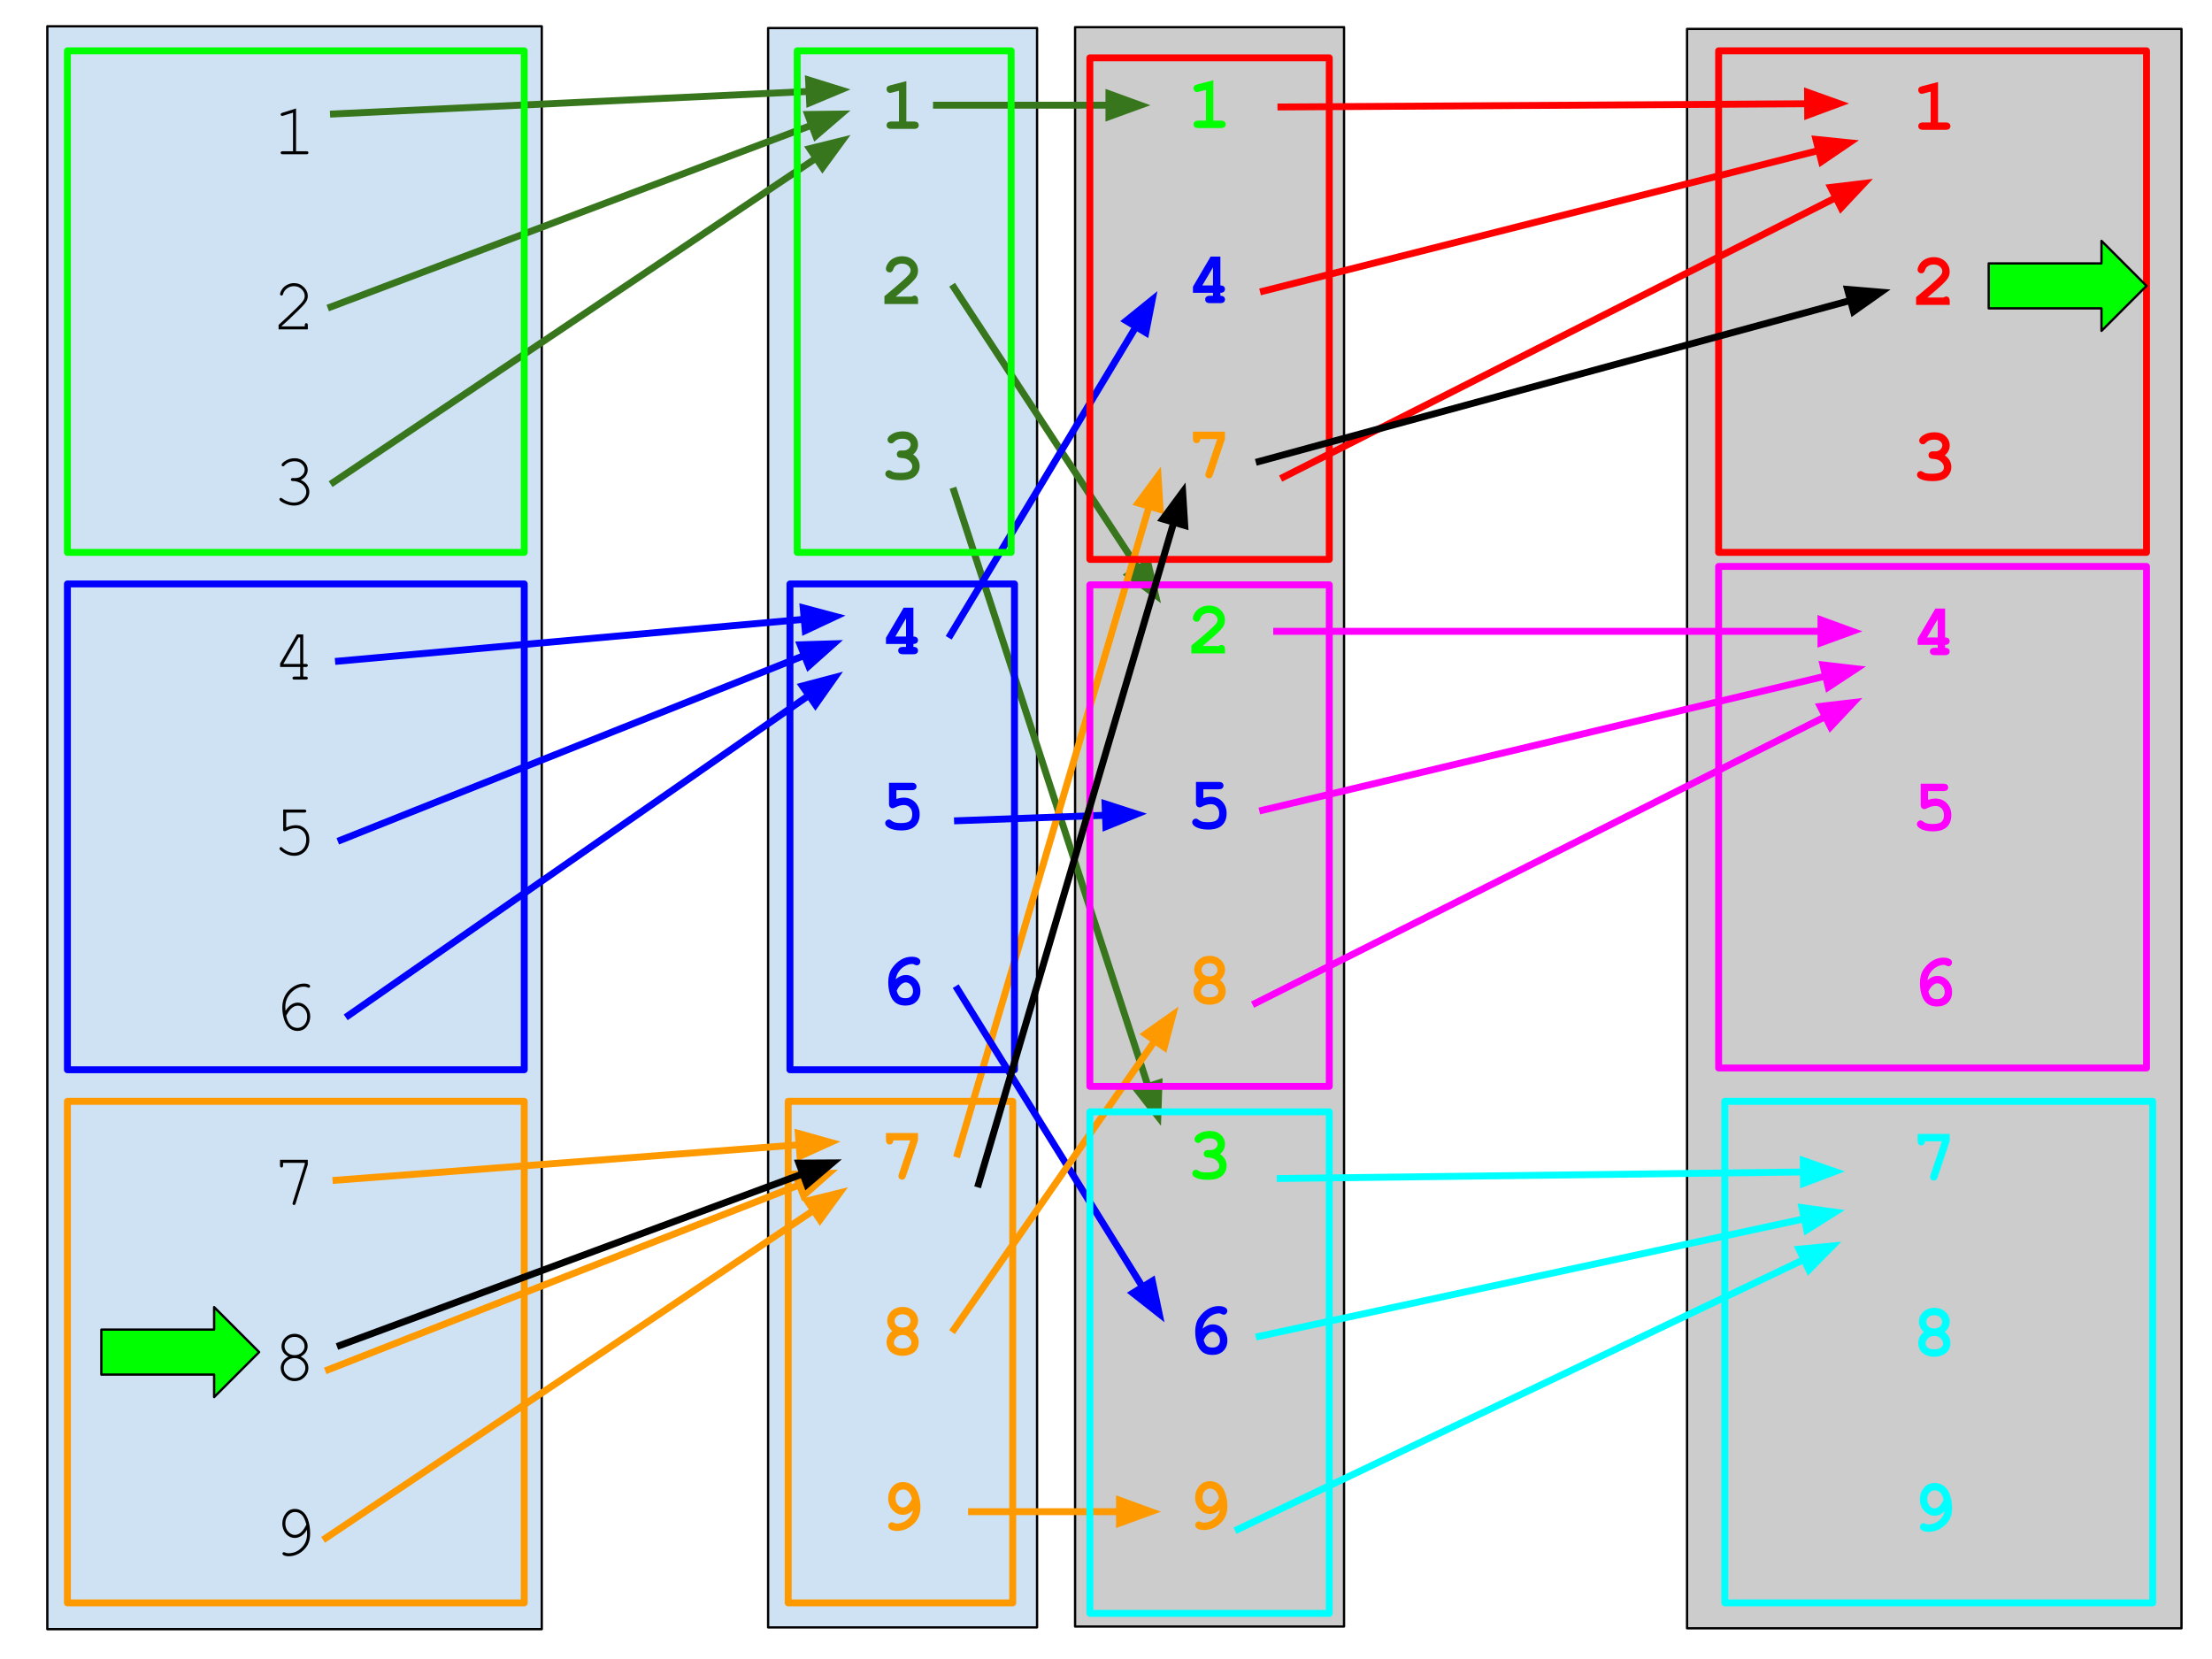 <svg version="1.1" viewBox="0.0 0.0 960.0 720.0" fill="none" stroke="none" stroke-linecap="square" stroke-miterlimit="10" xmlns:xlink="http://www.w3.org/1999/xlink" xmlns="http://www.w3.org/2000/svg"><clipPath id="p.0"><path d="m0 0l960.0 0l0 720.0l-960.0 0l0 -720.0z" clip-rule="nonzero"/></clipPath><g clip-path="url(#p.0)"><path fill="#000000" fill-opacity="0.0" d="m0 0l960.0 0l0 720.0l-960.0 0z" fill-rule="evenodd"/><path fill="#cfe2f3" d="m333.36 12.173l116.724 0l0 694.11l-116.724 0z" fill-rule="evenodd"/><path stroke="#000000" stroke-width="1.0" stroke-linejoin="round" stroke-linecap="butt" d="m333.36 12.173l116.724 0l0 694.11l-116.724 0z" fill-rule="evenodd"/><path fill="#38761d" d="m393.355 35.214l0 17.531l3.234 0q1.156 0 1.641 0.453q0.5 0.438 0.5 1.156q0 0.703 -0.5 1.156q-0.484 0.438 -1.641 0.438l-9.672 0q-1.156 0 -1.656 -0.438q-0.484 -0.453 -0.484 -1.172q0 -0.703 0.484 -1.141q0.5 -0.453 1.656 -0.453l3.234 0l0 -13.359l-2.859 0.75q-0.688 0.188 -1.031 0.188q-0.609 0 -1.062 -0.484q-0.438 -0.484 -0.438 -1.188q0 -0.641 0.328 -1.0q0.328 -0.375 1.375 -0.656l6.891 -1.781z" fill-rule="nonzero"/><path fill="#38761d" d="m388.73 128.745l7.016 0q0.578 -0.469 1.094 -0.469q0.734 0 1.156 0.484q0.438 0.484 0.438 1.656l0 1.531l-14.594 0l0 -3.391q8.656 -7.141 10.453 -9.188q0.906 -1.047 0.906 -1.984q0 -1.172 -1.031 -2.062q-1.016 -0.906 -2.719 -0.906q-1.719 0 -2.859 1.0q-0.594 0.531 -0.953 1.578q-0.219 0.656 -0.609 0.938q-0.375 0.281 -0.938 0.281q-0.656 0 -1.141 -0.469q-0.469 -0.469 -0.469 -1.094q0 -0.938 0.859 -2.344q0.875 -1.406 2.531 -2.25q1.672 -0.844 3.625 -0.844q3.031 0 4.969 1.844q1.938 1.828 1.938 4.438q0 1.328 -0.562 2.469q-0.547 1.125 -2.656 3.125q-1.656 1.578 -6.453 5.656z" fill-rule="nonzero"/><path fill="#38761d" d="m396.292 197.245q1.422 0.969 2.125 2.25q0.703 1.266 0.703 2.844q0 1.703 -0.938 3.156q-0.922 1.438 -2.688 2.188q-1.766 0.734 -4.625 0.734q-3.719 0 -5.594 -1.156q-1.047 -0.656 -1.047 -1.562q0 -0.688 0.453 -1.156q0.469 -0.484 1.125 -0.484q0.453 0 0.938 0.312q0.688 0.469 1.297 0.625q0.938 0.219 2.578 0.219q2.797 0 4.047 -0.719q1.25 -0.734 1.25 -2.062q0 -0.984 -0.734 -1.891q-0.719 -0.922 -1.938 -1.422q-0.703 -0.281 -2.375 -0.391q-0.797 -0.047 -1.234 -0.484q-0.422 -0.453 -0.422 -1.109q0 -0.688 0.469 -1.156q0.469 -0.469 1.188 -0.469q1.594 0 1.703 -0.016q0.625 -0.062 1.25 -0.406q0.625 -0.344 1.0 -0.938q0.391 -0.609 0.391 -1.25q0 -1.016 -0.906 -1.75q-0.891 -0.75 -2.688 -0.75q-2.312 0 -3.531 1.344q-0.359 0.391 -0.578 0.5q-0.328 0.172 -0.734 0.172q-0.656 0 -1.125 -0.469q-0.469 -0.469 -0.469 -1.156q0 -1.078 1.438 -2.094q2.094 -1.484 5.234 -1.484q2.969 0 4.766 1.688q1.797 1.688 1.797 4.062q0 1.234 -0.531 2.312q-0.531 1.062 -1.594 1.969z" fill-rule="nonzero"/><path fill="#0000ff" d="m396.417 263.73l0 12.531q1.016 0 1.5 0.453q0.484 0.438 0.484 1.141q0 0.703 -0.5 1.156q-0.484 0.453 -1.484 0.453l0 1.281q1.016 0 1.5 0.453q0.484 0.453 0.484 1.156q0 0.703 -0.5 1.156q-0.484 0.438 -1.641 0.438l-4.297 0q-1.156 0 -1.656 -0.438q-0.484 -0.453 -0.484 -1.172q0 -0.703 0.484 -1.141q0.5 -0.453 1.656 -0.453l1.25 0l0 -1.281l-8.703 0l0 -2.672l7.672 -13.062l4.234 0zm-3.203 12.531l0 -7.875l-4.641 7.875l4.641 0z" fill-rule="nonzero"/><path fill="#0000ff" d="m389.026 342.933l0 3.812q1.781 -0.562 3.234 -0.562q2.953 0 4.906 2.016q1.953 2.016 1.953 5.203q0 3.281 -1.984 5.156q-1.969 1.859 -6.047 1.859q-3.594 0 -5.688 -1.359q-1.219 -0.781 -1.219 -1.797q0 -0.641 0.469 -1.109q0.484 -0.484 1.141 -0.484q0.547 0 1.188 0.531q0.641 0.516 1.344 0.719q1.0 0.297 2.562 0.297q2.906 0 3.969 -0.922q1.062 -0.938 1.062 -2.859q0 -1.891 -1.031 -2.969q-1.016 -1.078 -2.625 -1.078q-1.734 0 -3.953 1.125q-0.5 0.266 -0.875 0.266q-0.688 0 -1.156 -0.5q-0.453 -0.5 -0.453 -1.297l0 -9.25l9.797 0q1.156 0 1.641 0.453q0.5 0.438 0.5 1.156q0 0.703 -0.5 1.156q-0.484 0.438 -1.641 0.438l-6.594 0z" fill-rule="nonzero"/><path fill="#0000ff" d="m388.714 425.011q1.156 -0.969 2.203 -1.406q1.047 -0.453 2.234 -0.453q2.516 0 4.406 2.0q1.891 2.0 1.891 5.016q0 2.797 -1.766 4.531q-1.75 1.719 -4.766 1.719q-2.516 0 -4.141 -1.172q-1.625 -1.172 -2.453 -3.609q-0.828 -2.438 -0.828 -5.438q0 -3.594 1.641 -5.969q1.641 -2.391 3.859 -3.703q2.219 -1.312 4.688 -1.312q1.953 0 3.031 0.766q0.703 0.516 0.703 1.312q0 0.703 -0.469 1.188q-0.469 0.469 -1.125 0.469q-0.375 0 -1.078 -0.375q-0.422 -0.219 -0.812 -0.219q-1.531 0 -3.172 0.875q-1.641 0.859 -2.844 2.656q-0.828 1.25 -1.203 3.125zm0.469 4.953q0.5 1.875 1.344 2.562q0.859 0.688 2.438 0.688q1.578 0 2.422 -0.828q0.859 -0.828 0.859 -2.25q0 -1.625 -0.984 -2.703q-0.969 -1.078 -2.188 -1.078q-0.969 0 -2.078 0.953q-1.094 0.953 -1.812 2.656z" fill-rule="nonzero"/><path fill="#ff9900" d="m395.026 494.933l-7.328 0q-0.062 0.938 -0.484 1.359q-0.422 0.406 -1.109 0.406q-0.719 0 -1.172 -0.484q-0.438 -0.484 -0.438 -1.641l0 -2.844l13.906 0l0 3.203l-5.188 15.438q-0.328 0.969 -0.734 1.297q-0.391 0.312 -0.953 0.312q-0.672 0 -1.156 -0.469q-0.469 -0.469 -0.469 -1.078q0 -0.344 0.25 -1.094l4.875 -14.406z" fill-rule="nonzero"/><path fill="#ff9900" d="m396.261 577.714q1.234 0.953 1.844 2.172q0.625 1.203 0.625 2.656q0 1.609 -0.797 2.969q-0.781 1.344 -2.469 2.125q-1.688 0.781 -3.75 0.781q-2.062 0 -3.719 -0.781q-1.656 -0.781 -2.453 -2.141q-0.781 -1.359 -0.781 -2.953q0 -1.453 0.609 -2.656q0.625 -1.219 1.859 -2.172q-1.078 -1.0 -1.625 -2.125q-0.547 -1.125 -0.547 -2.375q0 -2.453 1.875 -4.219q1.875 -1.781 4.812 -1.781q2.938 0 4.812 1.781q1.875 1.766 1.875 4.219q0 1.266 -0.547 2.391q-0.531 1.125 -1.625 2.109zm-1.109 -4.438q0 -1.188 -0.938 -2.016q-0.922 -0.844 -2.5 -0.844q-1.594 0 -2.531 0.844q-0.922 0.828 -0.922 2.016q0 1.203 0.922 2.047q0.938 0.828 2.531 0.828q1.578 0 2.5 -0.828q0.938 -0.844 0.938 -2.047zm0.375 9.422q0 -1.266 -1.094 -2.281q-1.078 -1.031 -2.688 -1.031q-1.609 0 -2.703 1.031q-1.078 1.016 -1.078 2.312q0 1.0 0.938 1.75q0.938 0.734 2.844 0.734q1.922 0 2.844 -0.734q0.938 -0.75 0.938 -1.781z" fill-rule="nonzero"/><path fill="#ff9900" d="m396.23 655.542q-1.203 1.031 -2.203 1.469q-1.0 0.422 -2.109 0.422q-2.578 0 -4.516 -2.062q-1.922 -2.062 -1.922 -5.125q0 -2.391 1.328 -4.344q1.812 -2.688 5.109 -2.688q2.359 0 4.125 1.422q1.766 1.406 2.594 4.078q0.828 2.656 0.828 5.547q0 4.906 -3.797 7.875q-2.938 2.281 -6.438 2.281q-1.938 0 -3.0 -0.781q-0.719 -0.516 -0.719 -1.359q0 -0.688 0.453 -1.141q0.469 -0.469 1.141 -0.469q0.375 0 0.844 0.234q0.609 0.312 1.281 0.312q2.422 0 4.469 -1.641q2.047 -1.656 2.531 -4.031zm-0.453 -5.047q-0.516 -2.219 -1.531 -3.141q-1.0 -0.938 -2.297 -0.938q-1.359 0 -2.312 1.047q-0.953 1.031 -0.953 2.75q0 1.797 0.953 2.906q0.969 1.109 2.203 1.109q2.172 0 3.938 -3.734z" fill-rule="nonzero"/><path fill="#cfe2f3" d="m20.543 11.402l214.583 0l0 695.654l-214.583 0z" fill-rule="evenodd"/><path stroke="#000000" stroke-width="1.0" stroke-linejoin="round" stroke-linecap="butt" d="m20.543 11.402l214.583 0l0 695.654l-214.583 0z" fill-rule="evenodd"/><path fill="#000000" d="m128.483 47.073l0 18.562l4.5 0q0.469 0 0.672 0.188q0.203 0.172 0.203 0.469q0 0.281 -0.203 0.469q-0.203 0.188 -0.672 0.188l-10.312 0q-0.469 0 -0.672 -0.188q-0.203 -0.188 -0.203 -0.469q0 -0.297 0.203 -0.469q0.203 -0.188 0.672 -0.188l4.5 0l0 -16.75l-4.281 1.344q-0.312 0.094 -0.453 0.094q-0.234 0 -0.438 -0.188q-0.188 -0.203 -0.188 -0.469q0 -0.234 0.156 -0.438q0.125 -0.125 0.516 -0.266l6.0 -1.891z" fill-rule="nonzero"/><path fill="#000000" d="m122.186 141.636l10.078 0l0 -0.516q0 -0.469 0.188 -0.672q0.188 -0.203 0.484 -0.203q0.281 0 0.469 0.203q0.188 0.203 0.188 0.672l0 1.828l-12.688 0l0 -1.938q4.0 -3.594 7.781 -7.312q1.766 -1.734 2.422 -2.547q0.656 -0.812 0.891 -1.422q0.25 -0.625 0.25 -1.25q0 -1.688 -1.359 -2.984q-1.359 -1.297 -3.281 -1.297q-1.719 0 -3.047 0.984q-1.328 0.984 -1.719 2.438q-0.094 0.375 -0.234 0.484q-0.188 0.156 -0.438 0.156q-0.266 0 -0.453 -0.172q-0.172 -0.188 -0.172 -0.438q0 -0.75 0.812 -2.031q0.828 -1.281 2.266 -2.016q1.453 -0.734 2.969 -0.734q2.453 0 4.219 1.703q1.766 1.703 1.766 3.859q0 0.906 -0.297 1.672q-0.297 0.75 -1.016 1.656q-0.703 0.891 -2.547 2.703q-4.625 4.562 -7.531 7.078l0 0.094z" fill-rule="nonzero"/><path fill="#000000" d="m130.53 208.276q1.812 0.812 2.766 2.234q0.953 1.406 0.953 2.938q0 2.359 -1.922 4.172q-1.906 1.797 -4.781 1.797q-1.688 0 -3.5 -0.719q-1.812 -0.719 -2.531 -1.469q-0.234 -0.25 -0.234 -0.531q0 -0.25 0.172 -0.438q0.188 -0.188 0.438 -0.188q0.25 0 0.562 0.234q2.422 1.797 5.125 1.797q2.281 0 3.812 -1.422q1.547 -1.438 1.547 -3.188q0 -1.172 -0.766 -2.297q-0.75 -1.125 -2.172 -1.766q-1.422 -0.656 -2.875 -0.656q-0.469 0 -0.672 -0.172q-0.203 -0.188 -0.203 -0.484q0 -0.281 0.188 -0.469q0.203 -0.188 0.594 -0.188l1.125 0.016q1.766 0 2.906 -1.078q1.156 -1.078 1.156 -2.5q0 -1.469 -1.203 -2.594q-1.203 -1.125 -3.141 -1.125q-1.359 0 -2.5 0.469q-1.141 0.469 -1.828 1.281q-0.25 0.312 -0.391 0.391q-0.125 0.062 -0.297 0.062q-0.266 0 -0.453 -0.172q-0.188 -0.188 -0.188 -0.438q0 -0.625 1.359 -1.578q1.891 -1.328 4.297 -1.328q2.484 0 4.078 1.5q1.594 1.484 1.594 3.547q0 1.312 -0.766 2.484q-0.766 1.172 -2.25 1.875z" fill-rule="nonzero"/><path fill="#000000" d="m130.28 289.464l-8.703 0l0 -1.516l7.297 -12.609l2.734 0l0 12.812l1.094 0q0.484 0 0.688 0.188q0.203 0.172 0.203 0.469q0 0.281 -0.203 0.469q-0.203 0.188 -0.688 0.188l-1.094 0l0 4.172l1.094 0q0.484 0 0.688 0.188q0.203 0.172 0.203 0.469q0 0.281 -0.203 0.469q-0.203 0.188 -0.688 0.188l-4.875 0q-0.484 0 -0.688 -0.188q-0.203 -0.188 -0.203 -0.469q0 -0.297 0.203 -0.469q0.203 -0.188 0.688 -0.188l2.453 0l0 -4.172zm0 -1.312l0 -11.484l-0.688 0l-6.641 11.484l7.328 0z" fill-rule="nonzero"/><path fill="#000000" d="m124.217 352.667l0 6.422q1.156 -0.484 2.219 -0.719q1.062 -0.25 2.016 -0.25q2.469 0 4.125 1.734q1.672 1.734 1.672 4.562q0 3.125 -1.875 5.062q-1.875 1.938 -4.688 1.938q-1.859 0 -3.578 -0.828q-1.219 -0.578 -2.219 -1.438q-0.594 -0.516 -0.594 -0.859q0 -0.281 0.188 -0.469q0.188 -0.203 0.438 -0.203q0.266 0 0.562 0.281q2.359 2.203 5.141 2.203q2.297 0 3.797 -1.562q1.5 -1.578 1.5 -4.188q0 -2.219 -1.297 -3.562q-1.297 -1.359 -3.297 -1.359q-2.047 0 -4.094 1.078q-0.5 0.25 -0.703 0.25q-0.281 0 -0.453 -0.188q-0.172 -0.188 -0.172 -0.531l0 -8.703l9.156 0q0.469 0 0.672 0.188q0.203 0.188 0.203 0.484q0 0.281 -0.203 0.469q-0.203 0.188 -0.672 0.188l-7.844 0z" fill-rule="nonzero"/><path fill="#000000" d="m123.921 438.651q1.219 -1.797 2.5 -2.656q1.297 -0.859 2.875 -0.859q2.094 0 3.719 1.75q1.625 1.734 1.625 4.297q0 2.344 -1.484 4.297q-1.484 1.938 -4.094 1.938q-1.703 0 -3.188 -1.047q-1.469 -1.047 -2.312 -3.219q-1.047 -2.703 -1.047 -5.984q0 -2.469 0.984 -4.594q0.75 -1.641 2.0 -2.875q1.25 -1.25 2.906 -2.031q1.672 -0.797 3.609 -0.797q1.312 0 2.188 0.531q0.375 0.234 0.375 0.625q0 0.281 -0.172 0.469q-0.172 0.172 -0.438 0.172q-0.203 0 -0.484 -0.156q-0.641 -0.312 -1.594 -0.312q-3.047 0 -5.562 2.625q-2.5 2.609 -2.5 6.219q0 0.516 0.094 1.609zm0.297 2.172q0.594 2.844 1.859 4.062q1.281 1.219 3.016 1.219q1.75 0 2.984 -1.359q1.25 -1.375 1.25 -3.562q0 -2.047 -1.25 -3.391q-1.25 -1.344 -2.828 -1.344q-1.516 0 -2.922 1.297q-0.938 0.859 -2.109 3.078z" fill-rule="nonzero"/><path fill="#000000" d="m132.249 505.261l0 -0.594l-9.406 0l0 1.156q0 0.469 -0.188 0.672q-0.172 0.203 -0.469 0.203q-0.281 0 -0.469 -0.203q-0.188 -0.203 -0.188 -0.672l0 -2.484l12.047 0l0 2.094l-5.281 16.875q-0.125 0.406 -0.297 0.547q-0.172 0.125 -0.391 0.125q-0.281 0 -0.469 -0.188q-0.188 -0.188 -0.188 -0.438q0 -0.156 0.094 -0.438l5.203 -16.656z" fill-rule="nonzero"/><path fill="#000000" d="m130.53 588.776q1.641 0.797 2.469 2.109q0.844 1.297 0.844 2.797q0 2.328 -1.75 4.031q-1.75 1.703 -4.25 1.703q-2.5 0 -4.25 -1.703q-1.75 -1.703 -1.75 -4.031q0 -1.484 0.828 -2.781q0.844 -1.312 2.5 -2.125q-1.438 -0.828 -2.094 -1.719q-0.906 -1.266 -0.906 -2.797q0 -2.156 1.656 -3.766q1.672 -1.625 4.016 -1.625q2.359 0 4.016 1.625q1.656 1.609 1.656 3.766q0 1.531 -0.906 2.781q-0.641 0.906 -2.078 1.734zm1.641 -4.469q0 -1.688 -1.266 -2.891q-1.25 -1.219 -3.078 -1.219q-1.812 0 -3.078 1.219q-1.25 1.219 -1.25 2.875q0 1.531 1.234 2.688q1.25 1.141 3.094 1.141q1.859 0 3.094 -1.141q1.25 -1.156 1.25 -2.672zm0.359 9.406q0 -1.734 -1.344 -3.016q-1.344 -1.281 -3.344 -1.281q-2.0 0 -3.344 1.281q-1.344 1.281 -1.344 3.0q0 1.781 1.344 3.094q1.359 1.312 3.344 1.312q1.984 0 3.328 -1.312q1.359 -1.312 1.359 -3.078z" fill-rule="nonzero"/><path fill="#000000" d="m133.217 663.855q-1.016 1.797 -2.422 2.703q-1.391 0.906 -2.859 0.906q-1.359 0 -2.641 -0.781q-1.266 -0.781 -2.016 -2.281q-0.75 -1.516 -0.75 -3.172q0 -2.406 1.484 -4.375q1.5 -1.984 4.0 -1.984q1.781 0 3.25 1.109q1.469 1.109 2.281 3.219q1.047 2.703 1.047 6.281q0 2.781 -0.891 4.625q-0.594 1.25 -1.75 2.422q-1.141 1.172 -2.578 1.906q-1.969 0.984 -4.094 0.984q-1.406 0 -2.297 -0.531q-0.406 -0.25 -0.406 -0.625q0 -0.266 0.188 -0.438q0.188 -0.188 0.453 -0.188q0.188 0 0.547 0.172q0.609 0.297 1.406 0.297q3.328 0 5.719 -2.391q2.391 -2.406 2.391 -6.016q0 -0.656 -0.062 -1.844zm-0.25 -2.188q-0.828 -3.172 -2.062 -4.312q-1.219 -1.156 -2.859 -1.156q-1.672 0 -2.938 1.406q-1.266 1.406 -1.266 3.609q0 2.141 1.266 3.547q1.266 1.391 2.859 1.391q0.922 0 1.812 -0.5q0.906 -0.5 1.703 -1.5q0.516 -0.672 1.484 -2.484z" fill-rule="nonzero"/><path fill="#cccccc" d="m732.176 12.564l214.583 0l0 694.11l-214.583 0z" fill-rule="evenodd"/><path stroke="#000000" stroke-width="1.0" stroke-linejoin="round" stroke-linecap="butt" d="m732.176 12.564l214.583 0l0 694.11l-214.583 0z" fill-rule="evenodd"/><path fill="#ff0000" d="m841.1 35.605l0 17.531l3.234 0q1.156 0 1.641 0.453q0.5 0.438 0.5 1.156q0 0.703 -0.5 1.156q-0.484 0.438 -1.641 0.438l-9.672 0q-1.156 0 -1.656 -0.438q-0.484 -0.453 -0.484 -1.172q0 -0.703 0.484 -1.141q0.5 -0.453 1.656 -0.453l3.234 0l0 -13.359l-2.859 0.75q-0.688 0.188 -1.031 0.188q-0.609 0 -1.062 -0.484q-0.438 -0.484 -0.438 -1.188q0 -0.641 0.328 -1.0q0.328 -0.375 1.375 -0.656l6.891 -1.781z" fill-rule="nonzero"/><path fill="#ff0000" d="m836.475 129.136l7.016 0q0.578 -0.469 1.094 -0.469q0.734 0 1.156 0.484q0.438 0.484 0.438 1.656l0 1.531l-14.594 0l0 -3.391q8.656 -7.141 10.453 -9.187q0.906 -1.047 0.906 -1.984q0 -1.172 -1.031 -2.062q-1.016 -0.906 -2.719 -0.906q-1.719 0 -2.859 1.0q-0.594 0.531 -0.953 1.578q-0.219 0.656 -0.609 0.938q-0.375 0.281 -0.938 0.281q-0.656 0 -1.141 -0.469q-0.469 -0.469 -0.469 -1.094q0 -0.938 0.859 -2.344q0.875 -1.406 2.531 -2.25q1.672 -0.844 3.625 -0.844q3.031 0 4.969 1.844q1.938 1.828 1.938 4.438q0 1.328 -0.562 2.469q-0.547 1.125 -2.656 3.125q-1.656 1.578 -6.453 5.656z" fill-rule="nonzero"/><path fill="#ff0000" d="m844.038 197.636q1.422 0.969 2.125 2.25q0.703 1.266 0.703 2.844q0 1.703 -0.938 3.156q-0.922 1.438 -2.688 2.188q-1.766 0.734 -4.625 0.734q-3.719 0 -5.594 -1.156q-1.047 -0.656 -1.047 -1.562q0 -0.688 0.453 -1.156q0.469 -0.484 1.125 -0.484q0.453 0 0.938 0.312q0.688 0.469 1.297 0.625q0.938 0.219 2.578 0.219q2.797 0 4.047 -0.719q1.25 -0.734 1.25 -2.062q0 -0.984 -0.734 -1.891q-0.719 -0.922 -1.938 -1.422q-0.703 -0.281 -2.375 -0.391q-0.797 -0.047 -1.234 -0.484q-0.422 -0.453 -0.422 -1.109q0 -0.688 0.469 -1.156q0.469 -0.469 1.188 -0.469q1.594 0 1.703 -0.016q0.625 -0.062 1.25 -0.406q0.625 -0.344 1.0 -0.938q0.391 -0.609 0.391 -1.25q0 -1.016 -0.906 -1.75q-0.891 -0.75 -2.688 -0.75q-2.312 0 -3.531 1.344q-0.359 0.391 -0.578 0.5q-0.328 0.172 -0.734 0.172q-0.656 0 -1.125 -0.469q-0.469 -0.469 -0.469 -1.156q0 -1.078 1.438 -2.094q2.094 -1.484 5.234 -1.484q2.969 0 4.766 1.688q1.797 1.688 1.797 4.062q0 1.234 -0.531 2.312q-0.531 1.062 -1.594 1.969z" fill-rule="nonzero"/><path fill="#ff00ff" d="m844.163 264.121l0 12.531q1.016 0 1.5 0.453q0.484 0.438 0.484 1.141q0 0.703 -0.5 1.156q-0.484 0.453 -1.484 0.453l0 1.281q1.016 0 1.5 0.453q0.484 0.453 0.484 1.156q0 0.703 -0.5 1.156q-0.484 0.438 -1.641 0.438l-4.297 0q-1.156 0 -1.656 -0.438q-0.484 -0.453 -0.484 -1.172q0 -0.703 0.484 -1.141q0.5 -0.453 1.656 -0.453l1.25 0l0 -1.281l-8.703 0l0 -2.672l7.672 -13.062l4.234 0zm-3.203 12.531l0 -7.875l-4.641 7.875l4.641 0z" fill-rule="nonzero"/><path fill="#ff00ff" d="m836.772 343.324l0 3.812q1.781 -0.562 3.234 -0.562q2.953 0 4.906 2.016q1.953 2.016 1.953 5.203q0 3.281 -1.984 5.156q-1.969 1.859 -6.047 1.859q-3.594 0 -5.688 -1.359q-1.219 -0.781 -1.219 -1.797q0 -0.641 0.469 -1.109q0.484 -0.484 1.141 -0.484q0.547 0 1.188 0.531q0.641 0.516 1.344 0.719q1.0 0.297 2.562 0.297q2.906 0 3.969 -0.922q1.062 -0.938 1.062 -2.859q0 -1.891 -1.031 -2.969q-1.016 -1.078 -2.625 -1.078q-1.734 0 -3.953 1.125q-0.5 0.266 -0.875 0.266q-0.688 0 -1.156 -0.5q-0.453 -0.5 -0.453 -1.297l0 -9.25l9.797 0q1.156 0 1.641 0.453q0.5 0.438 0.5 1.156q0 0.703 -0.5 1.156q-0.484 0.438 -1.641 0.438l-6.594 0z" fill-rule="nonzero"/><path fill="#ff00ff" d="m836.459 425.402q1.156 -0.969 2.203 -1.406q1.047 -0.453 2.234 -0.453q2.516 0 4.406 2.0q1.891 2.0 1.891 5.016q0 2.797 -1.766 4.531q-1.75 1.719 -4.766 1.719q-2.516 0 -4.141 -1.172q-1.625 -1.172 -2.453 -3.609q-0.828 -2.438 -0.828 -5.438q0 -3.594 1.641 -5.969q1.641 -2.391 3.859 -3.703q2.219 -1.312 4.688 -1.312q1.953 0 3.031 0.766q0.703 0.516 0.703 1.312q0 0.703 -0.469 1.188q-0.469 0.469 -1.125 0.469q-0.375 0 -1.078 -0.375q-0.422 -0.219 -0.812 -0.219q-1.531 0 -3.172 0.875q-1.641 0.859 -2.844 2.656q-0.828 1.25 -1.203 3.125zm0.469 4.953q0.5 1.875 1.344 2.562q0.859 0.688 2.438 0.688q1.578 0 2.422 -0.828q0.859 -0.828 0.859 -2.25q0 -1.625 -0.984 -2.703q-0.969 -1.078 -2.188 -1.078q-0.969 0 -2.078 0.953q-1.094 0.953 -1.812 2.656z" fill-rule="nonzero"/><path fill="#00ffff" d="m842.772 495.324l-7.328 0q-0.062 0.938 -0.484 1.359q-0.422 0.406 -1.109 0.406q-0.719 0 -1.172 -0.484q-0.438 -0.484 -0.438 -1.641l0 -2.844l13.906 0l0 3.203l-5.188 15.438q-0.328 0.969 -0.734 1.297q-0.391 0.312 -0.953 0.312q-0.672 0 -1.156 -0.469q-0.469 -0.469 -0.469 -1.078q0 -0.344 0.25 -1.094l4.875 -14.406z" fill-rule="nonzero"/><path fill="#00ffff" d="m844.006 578.105q1.234 0.953 1.844 2.172q0.625 1.203 0.625 2.656q0 1.609 -0.797 2.969q-0.781 1.344 -2.469 2.125q-1.688 0.781 -3.75 0.781q-2.062 0 -3.719 -0.781q-1.656 -0.781 -2.453 -2.141q-0.781 -1.359 -0.781 -2.953q0 -1.453 0.609 -2.656q0.625 -1.219 1.859 -2.172q-1.078 -1.0 -1.625 -2.125q-0.547 -1.125 -0.547 -2.375q0 -2.453 1.875 -4.219q1.875 -1.781 4.812 -1.781q2.938 0 4.812 1.781q1.875 1.766 1.875 4.219q0 1.266 -0.547 2.391q-0.531 1.125 -1.625 2.109zm-1.109 -4.438q0 -1.188 -0.938 -2.016q-0.922 -0.844 -2.5 -0.844q-1.594 0 -2.531 0.844q-0.922 0.828 -0.922 2.016q0 1.203 0.922 2.047q0.938 0.828 2.531 0.828q1.578 0 2.5 -0.828q0.938 -0.844 0.938 -2.047zm0.375 9.422q0 -1.266 -1.094 -2.281q-1.078 -1.031 -2.688 -1.031q-1.609 0 -2.703 1.031q-1.078 1.016 -1.078 2.312q0 1.0 0.938 1.75q0.938 0.734 2.844 0.734q1.922 0 2.844 -0.734q0.938 -0.75 0.938 -1.781z" fill-rule="nonzero"/><path fill="#00ffff" d="m843.975 655.933q-1.203 1.031 -2.203 1.469q-1.0 0.422 -2.109 0.422q-2.578 0 -4.516 -2.062q-1.922 -2.062 -1.922 -5.125q0 -2.391 1.328 -4.344q1.812 -2.688 5.109 -2.688q2.359 0 4.125 1.422q1.766 1.406 2.594 4.078q0.828 2.656 0.828 5.547q0 4.906 -3.797 7.875q-2.938 2.281 -6.438 2.281q-1.938 0 -3.0 -0.781q-0.719 -0.516 -0.719 -1.359q0 -0.688 0.453 -1.141q0.469 -0.469 1.141 -0.469q0.375 0 0.844 0.234q0.609 0.312 1.281 0.312q2.422 0 4.469 -1.641q2.047 -1.656 2.531 -4.031zm-0.453 -5.047q-0.516 -2.219 -1.531 -3.141q-1.0 -0.938 -2.297 -0.938q-1.359 0 -2.312 1.047q-0.953 1.031 -0.953 2.75q0 1.797 0.953 2.906q0.969 1.109 2.203 1.109q2.172 0 3.938 -3.734z" fill-rule="nonzero"/><path fill="#000000" fill-opacity="0.0" d="m144.726 49.462l224.409 -10.646" fill-rule="evenodd"/><path stroke="#38761d" stroke-width="3.0" stroke-linejoin="round" stroke-linecap="butt" d="m144.726 49.462l206.43 -9.793" fill-rule="evenodd"/><path fill="#38761d" stroke="#38761d" stroke-width="3.0" stroke-linecap="butt" d="m351.391 44.619l13.364 -5.595l-13.834 -4.305z" fill-rule="evenodd"/><path fill="#000000" fill-opacity="0.0" d="m143.637 133.181l225.48 -85.228" fill-rule="evenodd"/><path stroke="#38761d" stroke-width="3.0" stroke-linejoin="round" stroke-linecap="butt" d="m143.637 133.181l208.643 -78.864" fill-rule="evenodd"/><path fill="#38761d" stroke="#38761d" stroke-width="3.0" stroke-linecap="butt" d="m354.032 58.952l10.983 -9.449l-14.487 0.178z" fill-rule="evenodd"/><path fill="#000000" fill-opacity="0.0" d="m144.726 209.291l224.409 -150.709" fill-rule="evenodd"/><path stroke="#38761d" stroke-width="3.0" stroke-linejoin="round" stroke-linecap="butt" d="m144.726 209.291l209.466 -140.673" fill-rule="evenodd"/><path fill="#38761d" stroke="#38761d" stroke-width="3.0" stroke-linecap="butt" d="m356.955 72.732l8.539 -11.704l-14.065 3.477z" fill-rule="evenodd"/><path fill="#000000" fill-opacity="0.0" d="m29.257 22.06l198.268 0l0 217.669l-198.268 0z" fill-rule="evenodd"/><path stroke="#00ff00" stroke-width="3.0" stroke-linejoin="round" stroke-linecap="butt" d="m29.257 22.06l198.268 0l0 217.669l-198.268 0z" fill-rule="evenodd"/><path fill="#000000" fill-opacity="0.0" d="m29.257 477.976l198.268 0l0 217.669l-198.268 0z" fill-rule="evenodd"/><path stroke="#ff9900" stroke-width="3.0" stroke-linejoin="round" stroke-linecap="butt" d="m29.257 477.976l198.268 0l0 217.669l-198.268 0z" fill-rule="evenodd"/><path fill="#000000" fill-opacity="0.0" d="m29.257 253.43l198.268 0l0 210.835l-198.268 0z" fill-rule="evenodd"/><path stroke="#0000ff" stroke-width="3.0" stroke-linejoin="round" stroke-linecap="butt" d="m29.257 253.43l198.268 0l0 210.835l-198.268 0z" fill-rule="evenodd"/><path fill="#000000" fill-opacity="0.0" d="m146.905 286.924l220.063 -19.78" fill-rule="evenodd"/><path stroke="#0000ff" stroke-width="3.0" stroke-linejoin="round" stroke-linecap="butt" d="m146.905 286.924l202.135 -18.168" fill-rule="evenodd"/><path fill="#0000ff" stroke="#0000ff" stroke-width="3.0" stroke-linecap="butt" d="m349.484 273.691l13.116 -6.154l-14.003 -3.717z" fill-rule="evenodd"/><path fill="#000000" fill-opacity="0.0" d="m147.994 364.556l217.858 -86.772" fill-rule="evenodd"/><path stroke="#0000ff" stroke-width="3.0" stroke-linejoin="round" stroke-linecap="butt" d="m147.994 364.556l201.136 -80.111" fill-rule="evenodd"/><path fill="#0000ff" stroke="#0000ff" stroke-width="3.0" stroke-linecap="butt" d="m350.964 289.049l10.814 -9.641l-14.482 0.434z" fill-rule="evenodd"/><path fill="#000000" fill-opacity="0.0" d="m151.263 440.667l214.583 -149.165" fill-rule="evenodd"/><path stroke="#0000ff" stroke-width="3.0" stroke-linejoin="round" stroke-linecap="butt" d="m151.263 440.667l199.803 -138.891" fill-rule="evenodd"/><path fill="#0000ff" stroke="#0000ff" stroke-width="3.0" stroke-linecap="butt" d="m353.894 305.844l8.35 -11.84l-14.007 3.702z" fill-rule="evenodd"/><path fill="#000000" fill-opacity="0.0" d="m145.816 512.21l218.961 -16.756" fill-rule="evenodd"/><path stroke="#ff9900" stroke-width="3.0" stroke-linejoin="round" stroke-linecap="butt" d="m145.816 512.21l201.013 -15.382" fill-rule="evenodd"/><path fill="#ff9900" stroke="#ff9900" stroke-width="3.0" stroke-linecap="butt" d="m347.207 501.768l13.197 -5.98l-13.953 -3.902z" fill-rule="evenodd"/><path fill="#000000" fill-opacity="0.0" d="m142.547 594.407l221.134 -86.772" fill-rule="evenodd"/><path stroke="#ff9900" stroke-width="3.0" stroke-linejoin="round" stroke-linecap="butt" d="m142.547 594.407l204.378 -80.197" fill-rule="evenodd"/><path fill="#ff9900" stroke="#ff9900" stroke-width="3.0" stroke-linecap="butt" d="m348.735 518.823l10.863 -9.586l-14.484 0.36z" fill-rule="evenodd"/><path fill="#000000" fill-opacity="0.0" d="m141.458 667.472l226.583 -152.22" fill-rule="evenodd"/><path stroke="#ff9900" stroke-width="3.0" stroke-linejoin="round" stroke-linecap="butt" d="m141.458 667.472l211.641 -142.183" fill-rule="evenodd"/><path fill="#ff9900" stroke="#ff9900" stroke-width="3.0" stroke-linecap="butt" d="m355.863 529.403l8.538 -11.705l-14.064 3.479z" fill-rule="evenodd"/><path fill="#cccccc" d="m466.584 11.793l116.724 0l0 694.11l-116.724 0z" fill-rule="evenodd"/><path stroke="#000000" stroke-width="1.0" stroke-linejoin="round" stroke-linecap="butt" d="m466.584 11.793l116.724 0l0 694.11l-116.724 0z" fill-rule="evenodd"/><path fill="#00ff00" d="m526.579 34.833l0 17.531l3.234 0q1.156 0 1.641 0.453q0.5 0.438 0.5 1.156q0 0.703 -0.5 1.156q-0.484 0.438 -1.641 0.438l-9.672 0q-1.156 0 -1.656 -0.438q-0.484 -0.453 -0.484 -1.172q0 -0.703 0.484 -1.141q0.5 -0.453 1.656 -0.453l3.234 0l0 -13.359l-2.859 0.75q-0.688 0.188 -1.031 0.188q-0.609 0 -1.062 -0.484q-0.438 -0.484 -0.438 -1.188q0 -0.641 0.328 -1.0q0.328 -0.375 1.375 -0.656l6.891 -1.781z" fill-rule="nonzero"/><path fill="#0000ff" d="m529.641 111.349l0 12.531q1.016 0 1.5 0.453q0.484 0.438 0.484 1.141q0 0.703 -0.5 1.156q-0.484 0.453 -1.484 0.453l0 1.281q1.016 0 1.5 0.453q0.484 0.453 0.484 1.156q0 0.703 -0.5 1.156q-0.484 0.438 -1.641 0.438l-4.297 0q-1.156 0 -1.656 -0.438q-0.484 -0.453 -0.484 -1.172q0 -0.703 0.484 -1.141q0.5 -0.453 1.656 -0.453l1.25 0l0 -1.281l-8.703 0l0 -2.672l7.672 -13.062l4.234 0zm-3.203 12.531l0 -7.875l-4.641 7.875l4.641 0z" fill-rule="nonzero"/><path fill="#ff9900" d="m528.251 190.552l-7.328 0q-0.062 0.938 -0.484 1.359q-0.422 0.406 -1.109 0.406q-0.719 0 -1.172 -0.484q-0.438 -0.484 -0.438 -1.641l0 -2.844l13.906 0l0 3.203l-5.188 15.438q-0.328 0.969 -0.734 1.297q-0.391 0.312 -0.953 0.312q-0.672 0 -1.156 -0.469q-0.469 -0.469 -0.469 -1.078q0 -0.344 0.25 -1.094l4.875 -14.406z" fill-rule="nonzero"/><path fill="#00ff00" d="m521.954 280.365l7.016 0q0.578 -0.469 1.094 -0.469q0.734 0 1.156 0.484q0.438 0.484 0.438 1.656l0 1.531l-14.594 0l0 -3.391q8.656 -7.141 10.453 -9.188q0.906 -1.047 0.906 -1.984q0 -1.172 -1.031 -2.062q-1.016 -0.906 -2.719 -0.906q-1.719 0 -2.859 1.0q-0.594 0.531 -0.953 1.578q-0.219 0.656 -0.609 0.938q-0.375 0.281 -0.938 0.281q-0.656 0 -1.141 -0.469q-0.469 -0.469 -0.469 -1.094q0 -0.938 0.859 -2.344q0.875 -1.406 2.531 -2.25q1.672 -0.844 3.625 -0.844q3.031 0 4.969 1.844q1.938 1.828 1.938 4.438q0 1.328 -0.562 2.469q-0.547 1.125 -2.656 3.125q-1.656 1.578 -6.453 5.656z" fill-rule="nonzero"/><path fill="#0000ff" d="m522.251 342.552l0 3.812q1.781 -0.562 3.234 -0.562q2.953 0 4.906 2.016q1.953 2.016 1.953 5.203q0 3.281 -1.984 5.156q-1.969 1.859 -6.047 1.859q-3.594 0 -5.688 -1.359q-1.219 -0.781 -1.219 -1.797q0 -0.641 0.469 -1.109q0.484 -0.484 1.141 -0.484q0.547 0 1.188 0.531q0.641 0.516 1.344 0.719q1.0 0.297 2.562 0.297q2.906 0 3.969 -0.922q1.062 -0.938 1.062 -2.859q0 -1.891 -1.031 -2.969q-1.016 -1.078 -2.625 -1.078q-1.734 0 -3.953 1.125q-0.5 0.266 -0.875 0.266q-0.688 0 -1.156 -0.5q-0.453 -0.5 -0.453 -1.297l0 -9.25l9.797 0q1.156 0 1.641 0.453q0.5 0.438 0.5 1.156q0 0.703 -0.5 1.156q-0.484 0.438 -1.641 0.438l-6.594 0z" fill-rule="nonzero"/><path fill="#ff9900" d="m529.485 425.333q1.234 0.953 1.844 2.172q0.625 1.203 0.625 2.656q0 1.609 -0.797 2.969q-0.781 1.344 -2.469 2.125q-1.688 0.781 -3.75 0.781q-2.062 0 -3.719 -0.781q-1.656 -0.781 -2.453 -2.141q-0.781 -1.359 -0.781 -2.953q0 -1.453 0.609 -2.656q0.625 -1.219 1.859 -2.172q-1.078 -1.0 -1.625 -2.125q-0.547 -1.125 -0.547 -2.375q0 -2.453 1.875 -4.219q1.875 -1.781 4.812 -1.781q2.938 0 4.812 1.781q1.875 1.766 1.875 4.219q0 1.266 -0.547 2.391q-0.531 1.125 -1.625 2.109zm-1.109 -4.438q0 -1.188 -0.938 -2.016q-0.922 -0.844 -2.5 -0.844q-1.594 0 -2.531 0.844q-0.922 0.828 -0.922 2.016q0 1.203 0.922 2.047q0.938 0.828 2.531 0.828q1.578 0 2.5 -0.828q0.938 -0.844 0.938 -2.047zm0.375 9.422q0 -1.266 -1.094 -2.281q-1.078 -1.031 -2.688 -1.031q-1.609 0 -2.703 1.031q-1.078 1.016 -1.078 2.312q0 1.0 0.938 1.75q0.938 0.734 2.844 0.734q1.922 0 2.844 -0.734q0.938 -0.75 0.938 -1.781z" fill-rule="nonzero"/><path fill="#00ff00" d="m529.516 500.865q1.422 0.969 2.125 2.25q0.703 1.266 0.703 2.844q0 1.703 -0.938 3.156q-0.922 1.438 -2.688 2.188q-1.766 0.734 -4.625 0.734q-3.719 0 -5.594 -1.156q-1.047 -0.656 -1.047 -1.562q0 -0.688 0.453 -1.156q0.469 -0.484 1.125 -0.484q0.453 0 0.938 0.312q0.688 0.469 1.297 0.625q0.938 0.219 2.578 0.219q2.797 0 4.047 -0.719q1.25 -0.734 1.25 -2.062q0 -0.984 -0.734 -1.891q-0.719 -0.922 -1.938 -1.422q-0.703 -0.281 -2.375 -0.391q-0.797 -0.047 -1.234 -0.484q-0.422 -0.453 -0.422 -1.109q0 -0.688 0.469 -1.156q0.469 -0.469 1.188 -0.469q1.594 0 1.703 -0.016q0.625 -0.062 1.25 -0.406q0.625 -0.344 1.0 -0.938q0.391 -0.609 0.391 -1.25q0 -1.016 -0.906 -1.75q-0.891 -0.75 -2.688 -0.75q-2.312 0 -3.531 1.344q-0.359 0.391 -0.578 0.5q-0.328 0.172 -0.734 0.172q-0.656 0 -1.125 -0.469q-0.469 -0.469 -0.469 -1.156q0 -1.078 1.438 -2.094q2.094 -1.484 5.234 -1.484q2.969 0 4.766 1.688q1.797 1.688 1.797 4.062q0 1.234 -0.531 2.312q-0.531 1.062 -1.594 1.969z" fill-rule="nonzero"/><path fill="#0000ff" d="m521.938 576.63q1.156 -0.969 2.203 -1.406q1.047 -0.453 2.234 -0.453q2.516 0 4.406 2.0q1.891 2.0 1.891 5.016q0 2.797 -1.766 4.531q-1.75 1.719 -4.766 1.719q-2.516 0 -4.141 -1.172q-1.625 -1.172 -2.453 -3.609q-0.828 -2.438 -0.828 -5.438q0 -3.594 1.641 -5.969q1.641 -2.391 3.859 -3.703q2.219 -1.312 4.688 -1.312q1.953 0 3.031 0.766q0.703 0.516 0.703 1.312q0 0.703 -0.469 1.188q-0.469 0.469 -1.125 0.469q-0.375 0 -1.078 -0.375q-0.422 -0.219 -0.812 -0.219q-1.531 0 -3.172 0.875q-1.641 0.859 -2.844 2.656q-0.828 1.25 -1.203 3.125zm0.469 4.953q0.5 1.875 1.344 2.562q0.859 0.688 2.438 0.688q1.578 0 2.422 -0.828q0.859 -0.828 0.859 -2.25q0 -1.625 -0.984 -2.703q-0.969 -1.078 -2.188 -1.078q-0.969 0 -2.078 0.953q-1.094 0.953 -1.812 2.656z" fill-rule="nonzero"/><path fill="#ff9900" d="m529.454 655.162q-1.203 1.031 -2.203 1.469q-1.0 0.422 -2.109 0.422q-2.578 0 -4.516 -2.062q-1.922 -2.062 -1.922 -5.125q0 -2.391 1.328 -4.344q1.812 -2.688 5.109 -2.688q2.359 0 4.125 1.422q1.766 1.406 2.594 4.078q0.828 2.656 0.828 5.547q0 4.906 -3.797 7.875q-2.938 2.281 -6.438 2.281q-1.938 0 -3.0 -0.781q-0.719 -0.516 -0.719 -1.359q0 -0.688 0.453 -1.141q0.469 -0.469 1.141 -0.469q0.375 0 0.844 0.234q0.609 0.312 1.281 0.312q2.422 0 4.469 -1.641q2.047 -1.656 2.531 -4.031zm-0.453 -5.047q-0.516 -2.219 -1.531 -3.141q-1.0 -0.938 -2.297 -0.938q-1.359 0 -2.312 1.047q-0.953 1.031 -0.953 2.75q0 1.797 0.953 2.906q0.969 1.109 2.203 1.109q2.172 0 3.938 -3.734z" fill-rule="nonzero"/><path fill="#000000" fill-opacity="0.0" d="m406.428 45.667l92.85 0" fill-rule="evenodd"/><path stroke="#38761d" stroke-width="3.0" stroke-linejoin="round" stroke-linecap="butt" d="m406.428 45.667l74.85 0" fill-rule="evenodd"/><path fill="#38761d" stroke="#38761d" stroke-width="3.0" stroke-linecap="butt" d="m481.278 50.622l13.614 -4.955l-13.614 -4.955z" fill-rule="evenodd"/><path fill="#000000" fill-opacity="0.0" d="m414.037 124.822l89.827 137.008" fill-rule="evenodd"/><path stroke="#38761d" stroke-width="3.0" stroke-linejoin="round" stroke-linecap="butt" d="m414.037 124.822l79.957 121.955" fill-rule="evenodd"/><path fill="#38761d" stroke="#38761d" stroke-width="3.0" stroke-linecap="butt" d="m489.85 249.493l11.609 8.669l-3.321 -14.102z" fill-rule="evenodd"/><path fill="#000000" fill-opacity="0.0" d="m414.037 213.108l89.827 275.528" fill-rule="evenodd"/><path stroke="#38761d" stroke-width="3.0" stroke-linejoin="round" stroke-linecap="butt" d="m414.037 213.108l84.247 258.414" fill-rule="evenodd"/><path fill="#38761d" stroke="#38761d" stroke-width="3.0" stroke-linecap="butt" d="m493.573 473.058l8.931 11.408l0.491 -14.48z" fill-rule="evenodd"/><path fill="#000000" fill-opacity="0.0" d="m412.517 275.517l89.795 -149.165" fill-rule="evenodd"/><path stroke="#0000ff" stroke-width="3.0" stroke-linejoin="round" stroke-linecap="butt" d="m412.517 275.517l80.512 -133.744" fill-rule="evenodd"/><path fill="#0000ff" stroke="#0000ff" stroke-width="3.0" stroke-linecap="butt" d="m497.274 144.329l2.776 -14.22l-11.267 9.108z" fill-rule="evenodd"/><path fill="#000000" fill-opacity="0.0" d="m415.559 500.803l88.283 -298.362" fill-rule="evenodd"/><path stroke="#ff9900" stroke-width="3.0" stroke-linejoin="round" stroke-linecap="butt" d="m415.559 500.803l83.176 -281.102" fill-rule="evenodd"/><path fill="#ff9900" stroke="#ff9900" stroke-width="3.0" stroke-linecap="butt" d="m503.487 221.107l-0.889 -14.461l-8.614 11.649z" fill-rule="evenodd"/><path fill="#000000" fill-opacity="0.0" d="m415.559 356.194l82.205 -3.055" fill-rule="evenodd"/><path stroke="#0000ff" stroke-width="3.0" stroke-linejoin="round" stroke-linecap="butt" d="m415.559 356.194l64.217 -2.387" fill-rule="evenodd"/><path fill="#0000ff" stroke="#0000ff" stroke-width="3.0" stroke-linecap="butt" d="m479.96 358.759l13.421 -5.457l-13.789 -4.446z" fill-rule="evenodd"/><path fill="#000000" fill-opacity="0.0" d="m415.559 429.26l89.827 144.598" fill-rule="evenodd"/><path stroke="#0000ff" stroke-width="3.0" stroke-linejoin="round" stroke-linecap="butt" d="m415.559 429.26l80.328 129.309" fill-rule="evenodd"/><path fill="#0000ff" stroke="#0000ff" stroke-width="3.0" stroke-linecap="butt" d="m491.678 561.183l11.393 8.95l-2.975 -14.179z" fill-rule="evenodd"/><path fill="#000000" fill-opacity="0.0" d="m421.648 656.068l82.205 0" fill-rule="evenodd"/><path stroke="#ff9900" stroke-width="3.0" stroke-linejoin="round" stroke-linecap="butt" d="m421.648 656.068l64.205 0" fill-rule="evenodd"/><path fill="#ff9900" stroke="#ff9900" stroke-width="3.0" stroke-linecap="butt" d="m485.853 661.023l13.614 -4.955l-13.614 -4.955z" fill-rule="evenodd"/><path fill="#000000" fill-opacity="0.0" d="m414.037 576.913l97.449 -140.063" fill-rule="evenodd"/><path stroke="#ff9900" stroke-width="3.0" stroke-linejoin="round" stroke-linecap="butt" d="m414.037 576.913l87.169 -125.287" fill-rule="evenodd"/><path fill="#ff9900" stroke="#ff9900" stroke-width="3.0" stroke-linecap="butt" d="m505.273 454.456l3.708 -14.006l-11.843 8.346z" fill-rule="evenodd"/><path fill="#000000" fill-opacity="0.0" d="m345.987 22.06l92.85 0l0 217.669l-92.85 0z" fill-rule="evenodd"/><path stroke="#00ff00" stroke-width="3.0" stroke-linejoin="round" stroke-linecap="butt" d="m345.987 22.06l92.85 0l0 217.669l-92.85 0z" fill-rule="evenodd"/><path fill="#000000" fill-opacity="0.0" d="m342.835 253.436l97.449 0l0 210.835l-97.449 0z" fill-rule="evenodd"/><path stroke="#0000ff" stroke-width="3.0" stroke-linejoin="round" stroke-linecap="butt" d="m342.835 253.436l97.449 0l0 210.835l-97.449 0z" fill-rule="evenodd"/><path fill="#000000" fill-opacity="0.0" d="m342.073 477.976l97.449 0l0 217.669l-97.449 0z" fill-rule="evenodd"/><path stroke="#ff9900" stroke-width="3.0" stroke-linejoin="round" stroke-linecap="butt" d="m342.073 477.976l97.449 0l0 217.669l-97.449 0z" fill-rule="evenodd"/><path fill="#000000" fill-opacity="0.0" d="m472.994 25.102l103.906 0l0 217.669l-103.906 0z" fill-rule="evenodd"/><path stroke="#ff0000" stroke-width="3.0" stroke-linejoin="round" stroke-linecap="butt" d="m472.994 25.102l103.906 0l0 217.669l-103.906 0z" fill-rule="evenodd"/><path fill="#000000" fill-opacity="0.0" d="m472.994 482.528l103.906 0l0 217.669l-103.906 0z" fill-rule="evenodd"/><path stroke="#00ffff" stroke-width="3.0" stroke-linejoin="round" stroke-linecap="butt" d="m472.994 482.528l103.906 0l0 217.669l-103.906 0z" fill-rule="evenodd"/><path fill="#000000" fill-opacity="0.0" d="m472.994 253.815l103.906 0l0 217.669l-103.906 0z" fill-rule="evenodd"/><path stroke="#ff00ff" stroke-width="3.0" stroke-linejoin="round" stroke-linecap="butt" d="m472.994 253.815l103.906 0l0 217.669l-103.906 0z" fill-rule="evenodd"/><path fill="#000000" fill-opacity="0.0" d="m555.919 46.423l246.583 -1.512" fill-rule="evenodd"/><path stroke="#ff0000" stroke-width="3.0" stroke-linejoin="round" stroke-linecap="butt" d="m555.919 46.423l228.583 -1.401" fill-rule="evenodd"/><path fill="#ff0000" stroke="#ff0000" stroke-width="3.0" stroke-linecap="butt" d="m784.532 49.976l13.584 -5.039l-13.644 -4.872z" fill-rule="evenodd"/><path fill="#000000" fill-opacity="0.0" d="m548.317 126.331l258.457 -65.449" fill-rule="evenodd"/><path stroke="#ff0000" stroke-width="3.0" stroke-linejoin="round" stroke-linecap="butt" d="m548.317 126.331l241.007 -61.03" fill-rule="evenodd"/><path fill="#ff0000" stroke="#ff0000" stroke-width="3.0" stroke-linecap="butt" d="m790.541 70.104l11.981 -8.146l-14.414 -1.462z" fill-rule="evenodd"/><path fill="#000000" fill-opacity="0.0" d="m557.126 207.018l255.717 -129.386" fill-rule="evenodd"/><path stroke="#ff0000" stroke-width="3.0" stroke-linejoin="round" stroke-linecap="butt" d="m557.126 207.018l239.655 -121.259" fill-rule="evenodd"/><path fill="#ff0000" stroke="#ff0000" stroke-width="3.0" stroke-linecap="butt" d="m799.019 90.181l9.911 -10.568l-14.385 1.725z" fill-rule="evenodd"/><path fill="#000000" fill-opacity="0.0" d="m554.081 273.995l254.205 0" fill-rule="evenodd"/><path stroke="#ff00ff" stroke-width="3.0" stroke-linejoin="round" stroke-linecap="butt" d="m554.081 273.995l236.205 0" fill-rule="evenodd"/><path fill="#ff00ff" stroke="#ff00ff" stroke-width="3.0" stroke-linecap="butt" d="m790.286 278.95l13.614 -4.955l-13.614 -4.955z" fill-rule="evenodd"/><path fill="#000000" fill-opacity="0.0" d="m547.992 351.627l261.827 -62.394" fill-rule="evenodd"/><path stroke="#ff00ff" stroke-width="3.0" stroke-linejoin="round" stroke-linecap="butt" d="m547.992 351.627l244.317 -58.221" fill-rule="evenodd"/><path fill="#ff00ff" stroke="#ff00ff" stroke-width="3.0" stroke-linecap="butt" d="m793.458 298.226l12.095 -7.976l-14.392 -1.664z" fill-rule="evenodd"/><path fill="#000000" fill-opacity="0.0" d="m544.947 435.349l263.339 -132.441" fill-rule="evenodd"/><path stroke="#ff00ff" stroke-width="3.0" stroke-linejoin="round" stroke-linecap="butt" d="m544.947 435.349l247.258 -124.353" fill-rule="evenodd"/><path fill="#ff00ff" stroke="#ff00ff" stroke-width="3.0" stroke-linecap="butt" d="m794.432 315.423l9.936 -10.544l-14.389 1.69z" fill-rule="evenodd"/><path fill="#000000" fill-opacity="0.0" d="m555.604 511.459l245.071 -3.055" fill-rule="evenodd"/><path stroke="#00ffff" stroke-width="3.0" stroke-linejoin="round" stroke-linecap="butt" d="m555.604 511.459l227.072 -2.831" fill-rule="evenodd"/><path fill="#00ffff" stroke="#00ffff" stroke-width="3.0" stroke-linecap="butt" d="m782.738 513.583l13.551 -5.125l-13.675 -4.785z" fill-rule="evenodd"/><path fill="#000000" fill-opacity="0.0" d="m546.47 579.958l254.205 -54.803" fill-rule="evenodd"/><path stroke="#00ffff" stroke-width="3.0" stroke-linejoin="round" stroke-linecap="butt" d="m546.47 579.958l236.609 -51.01" fill-rule="evenodd"/><path fill="#00ffff" stroke="#00ffff" stroke-width="3.0" stroke-linecap="butt" d="m784.123 533.792l12.264 -7.713l-14.353 -1.975z" fill-rule="evenodd"/><path fill="#000000" fill-opacity="0.0" d="m537.339 663.68l261.827 -124.819" fill-rule="evenodd"/><path stroke="#00ffff" stroke-width="3.0" stroke-linejoin="round" stroke-linecap="butt" d="m537.339 663.68l245.579 -117.073" fill-rule="evenodd"/><path fill="#00ffff" stroke="#00ffff" stroke-width="3.0" stroke-linecap="butt" d="m785.05 551.08l10.157 -10.331l-14.422 1.386z" fill-rule="evenodd"/><path fill="#000000" fill-opacity="0.0" d="m748.554 477.976l185.701 0l0 217.669l-185.701 0z" fill-rule="evenodd"/><path stroke="#00ffff" stroke-width="3.0" stroke-linejoin="round" stroke-linecap="butt" d="m748.554 477.976l185.701 0l0 217.669l-185.701 0z" fill-rule="evenodd"/><path fill="#000000" fill-opacity="0.0" d="m745.877 245.832l185.701 0l0 217.669l-185.701 0z" fill-rule="evenodd"/><path stroke="#ff00ff" stroke-width="3.0" stroke-linejoin="round" stroke-linecap="butt" d="m745.877 245.832l185.701 0l0 217.669l-185.701 0z" fill-rule="evenodd"/><path fill="#000000" fill-opacity="0.0" d="m745.877 22.06l185.701 0l0 217.669l-185.701 0z" fill-rule="evenodd"/><path stroke="#ff0000" stroke-width="3.0" stroke-linejoin="round" stroke-linecap="butt" d="m745.877 22.06l185.701 0l0 217.669l-185.701 0z" fill-rule="evenodd"/><path fill="#000000" fill-opacity="0.0" d="m147.654 583.858l217.669 -80.693" fill-rule="evenodd"/><path stroke="#000000" stroke-width="3.0" stroke-linejoin="round" stroke-linecap="butt" d="m147.654 583.858l200.792 -74.436" fill-rule="evenodd"/><path fill="#000000" stroke="#000000" stroke-width="3.0" stroke-linecap="butt" d="m350.168 514.068l11.043 -9.378l-14.488 0.086z" fill-rule="evenodd"/><path fill="#000000" fill-opacity="0.0" d="m424.693 513.837l89.827 -304.441" fill-rule="evenodd"/><path stroke="#000000" stroke-width="3.0" stroke-linejoin="round" stroke-linecap="butt" d="m424.693 513.837l84.733 -287.177" fill-rule="evenodd"/><path fill="#000000" stroke="#000000" stroke-width="3.0" stroke-linecap="butt" d="m514.178 228.063l-0.9 -14.46l-8.605 11.655z" fill-rule="evenodd"/><path fill="#000000" fill-opacity="0.0" d="m546.47 200.265l274.016 -74.614" fill-rule="evenodd"/><path stroke="#000000" stroke-width="3.0" stroke-linejoin="round" stroke-linecap="butt" d="m546.47 200.265l256.648 -69.885" fill-rule="evenodd"/><path fill="#000000" stroke="#000000" stroke-width="3.0" stroke-linecap="butt" d="m804.42 135.161l11.834 -8.358l-14.438 -1.204z" fill-rule="evenodd"/><path fill="#00ff00" d="m863.092 114.304l48.945 0l0 -9.764l19.528 19.528l-19.528 19.528l0 -9.764l-48.945 0z" fill-rule="evenodd"/><path stroke="#000000" stroke-width="1.0" stroke-linejoin="round" stroke-linecap="butt" d="m863.092 114.304l48.945 0l0 -9.764l19.528 19.528l-19.528 19.528l0 -9.764l-48.945 0z" fill-rule="evenodd"/><path fill="#00ff00" d="m43.984 577.047l48.945 0l0 -9.764l19.528 19.528l-19.528 19.528l0 -9.764l-48.945 0z" fill-rule="evenodd"/><path stroke="#000000" stroke-width="1.0" stroke-linejoin="round" stroke-linecap="butt" d="m43.984 577.047l48.945 0l0 -9.764l19.528 19.528l-19.528 19.528l0 -9.764l-48.945 0z" fill-rule="evenodd"/></g></svg>